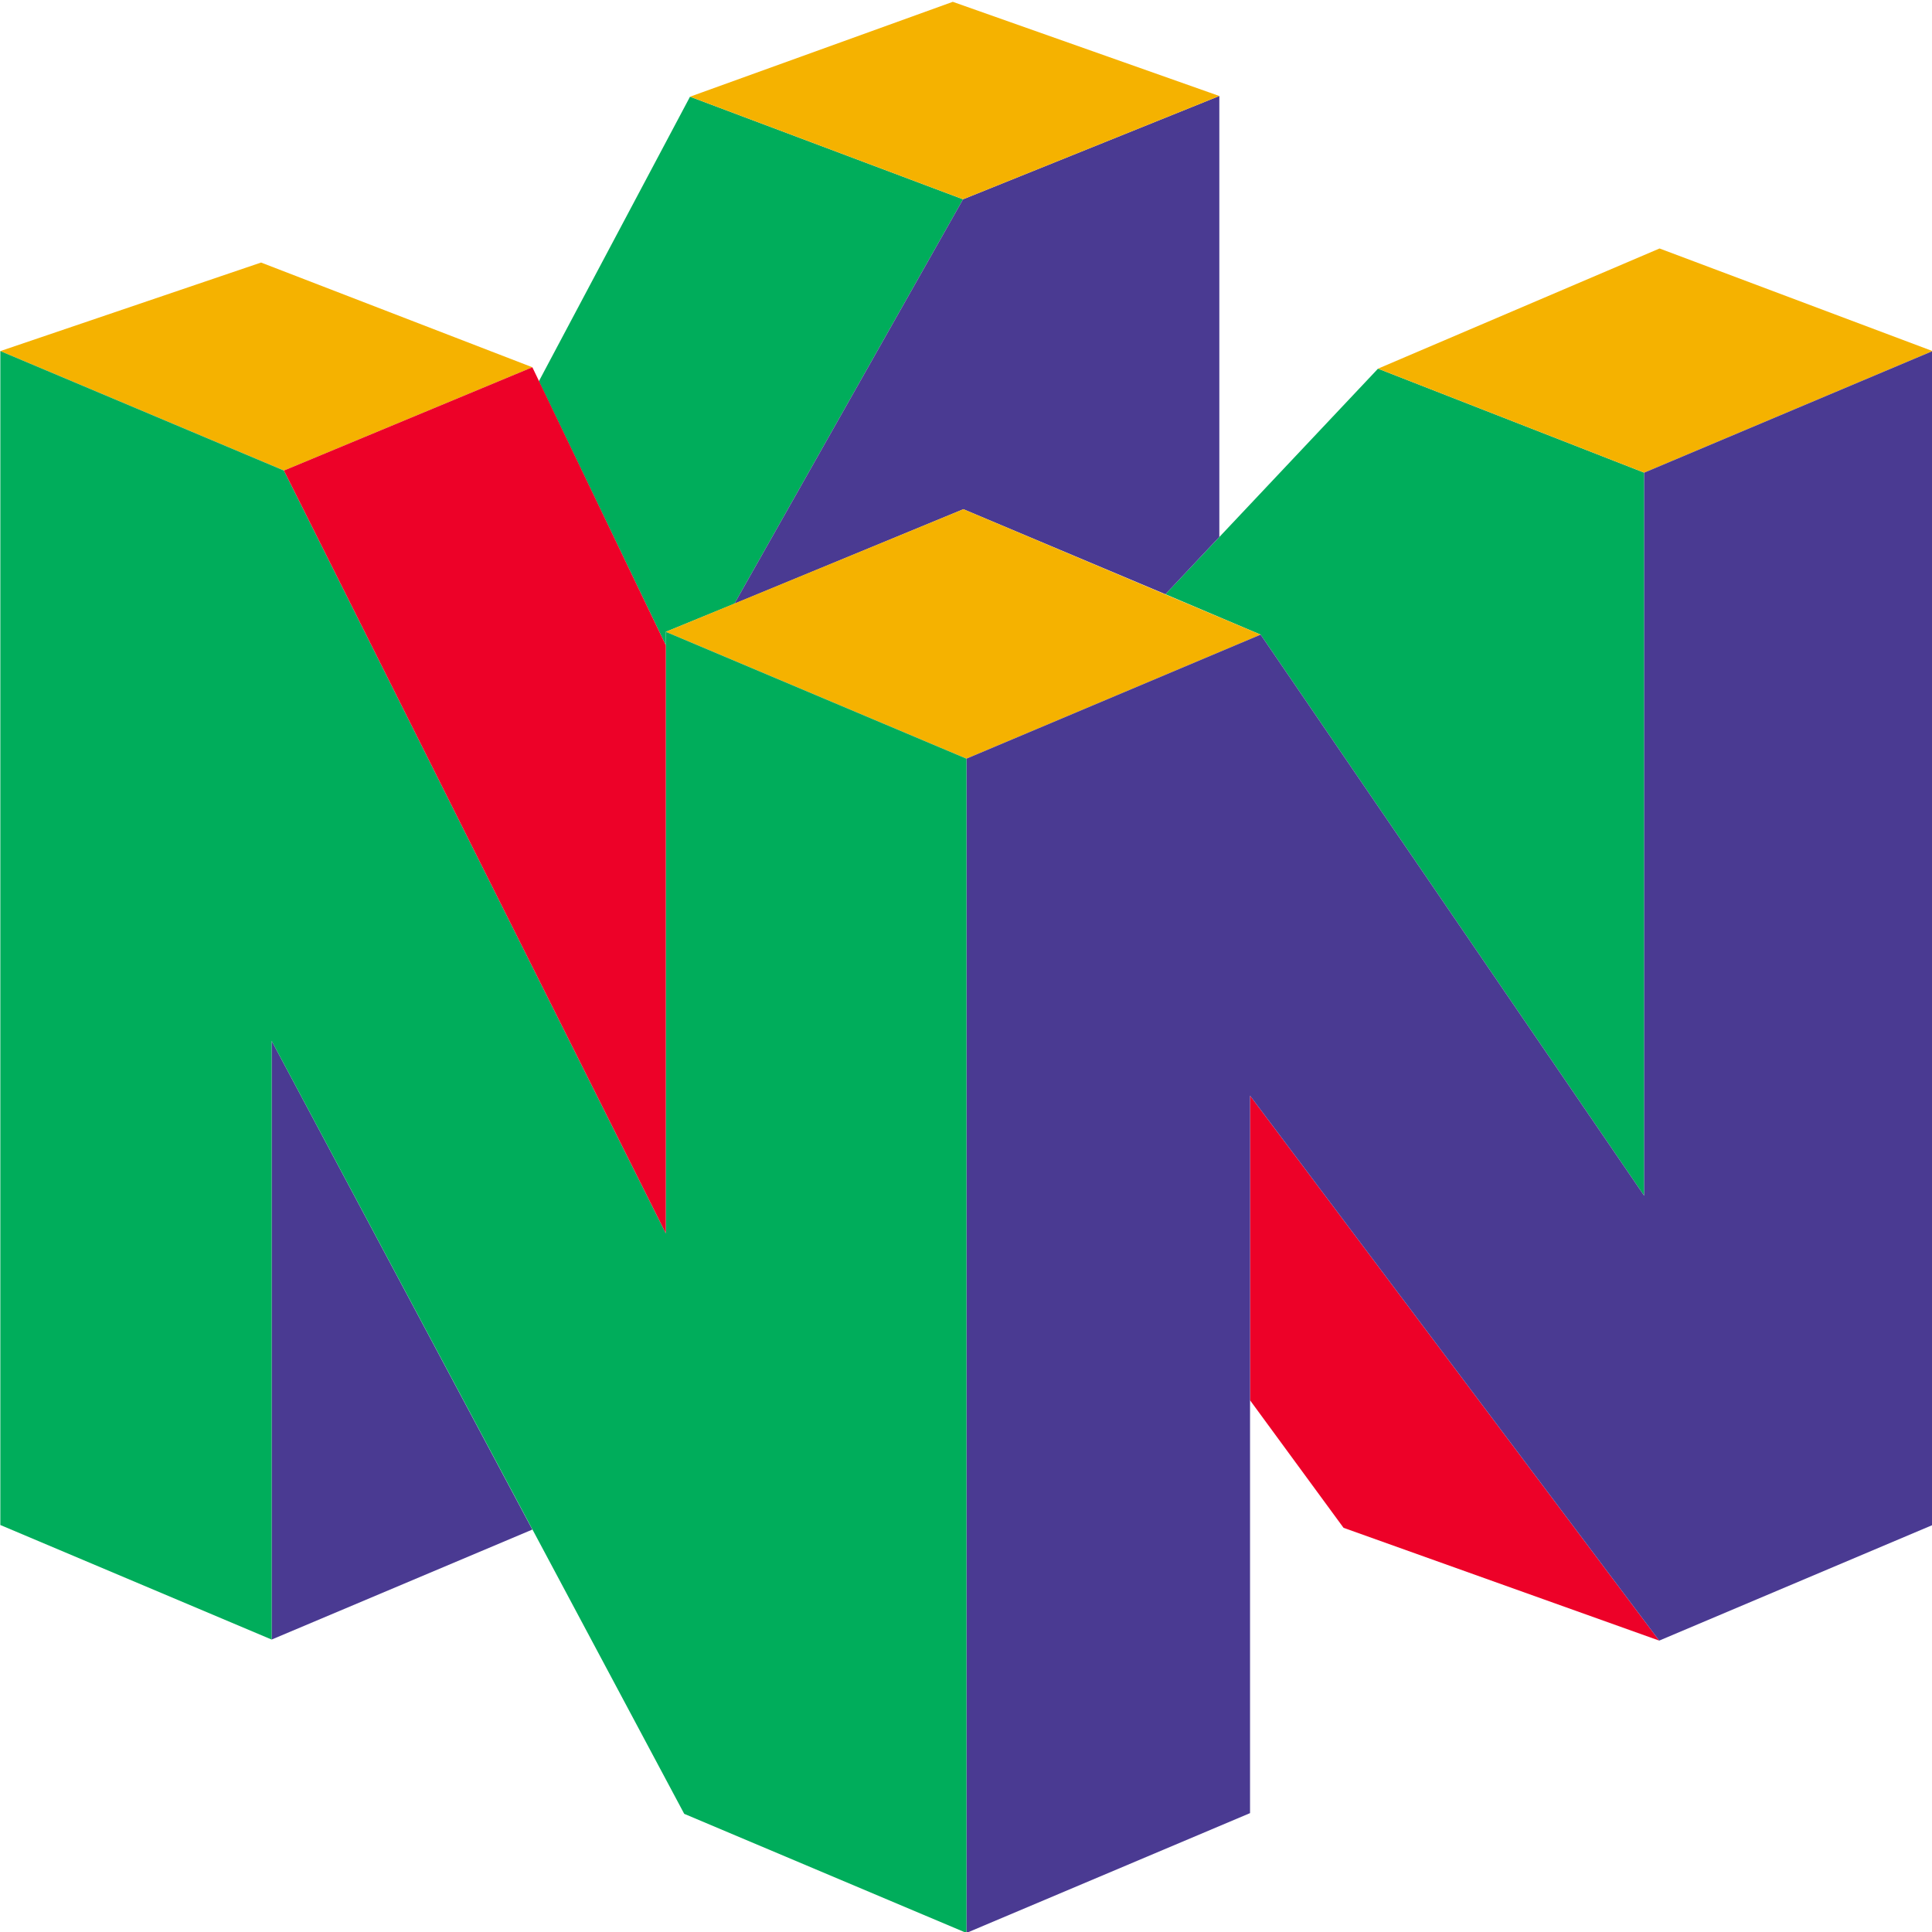 <?xml version="1.0" encoding="UTF-8" standalone="no"?>
<svg
   xmlns:dc="http://purl.org/dc/elements/1.1/"
   xmlns:cc="http://creativecommons.org/ns#"
   xmlns:rdf="http://www.w3.org/1999/02/22-rdf-syntax-ns#"
   xmlns:svg="http://www.w3.org/2000/svg"
   xmlns="http://www.w3.org/2000/svg"
   viewBox="0 0 512 512"
   height="512"
   width="512"
   xml:space="preserve"
   id="svg2"
   version="1.1"><defs
     id="defs6" /><g
     transform="matrix(1.333,0,0,-1.333,-614.737,1032.232)"
     id="g10"><g
       transform="matrix(1.047,0,0,1.078,-21.489,-30.522)"
       id="g108"><path
         id="path20"
         style="fill:#00ad5b;fill-opacity:1;fill-rule:nonzero;stroke:none;stroke-width:0.1"
         d="m 587.414,627.664 -24.106,48.666 28.706,52.488 51.841,-18.922 -43.416,-74.585 -13.025,-5.184 v -2.463" /><path
         id="path22"
         style="fill:#00ad5b;fill-opacity:1;fill-rule:nonzero;stroke:none;stroke-width:0.1"
         d="m 682.281,637.061 18.08,-7.452 v 0 0 l 72.834,-103.486 v 133.359 l -50.543,19.18 -40.371,-41.601" /><path
         id="path24"
         style="fill:#4a3a92;fill-opacity:1;fill-rule:nonzero;stroke:none;stroke-width:0.1"
         d="m 682.281,637.061 10.239,10.562 v 81.324 l -48.665,-19.051 -43.416,-74.585 43.481,17.431 38.361,-15.681" /><path
         id="path26"
         style="fill:#f5b200;fill-opacity:1;fill-rule:nonzero;stroke:none;stroke-width:0.1"
         d="m 643.855,709.896 -51.841,18.922 49.897,17.496 50.609,-17.367 -48.665,-19.051" /><path
         id="path28"
         style="fill:#f5b200;fill-opacity:1;fill-rule:nonzero;stroke:none;stroke-width:0.1"
         d="m 514.902,659.87 -53.849,22.033 49.509,16.329 51.515,-19.311 -47.175,-19.051" /><path
         id="path30"
         style="fill:#f5b200;fill-opacity:1;fill-rule:nonzero;stroke:none;stroke-width:0.1"
         d="m 722.652,678.662 53.459,22.163 51.841,-18.922 -54.757,-22.421 -50.543,19.18" /><path
         id="path32"
         style="fill:#f5b200;fill-opacity:1;fill-rule:nonzero;stroke:none;stroke-width:0.1"
         d="m 587.414,630.127 56.506,22.615 56.441,-23.133 -55.859,-22.875 -57.088,23.393" /><path
         id="path34"
         style="fill:#ed0128;fill-opacity:1;fill-rule:nonzero;stroke:none;stroke-width:0.1"
         d="m 776.047,444.086 -77.695,100.505 v -56.182 l 17.755,-23.522 59.94,-20.801 v 0" /><path
         id="path36"
         style="fill:#4a3a92;fill-opacity:1;fill-rule:nonzero;stroke:none;stroke-width:0.1"
         d="M 562.077,464.564 512.57,554.7 V 444.28 Z" /><path
         id="path38"
         style="fill:#4a3a92;fill-opacity:1;fill-rule:nonzero;stroke:none;stroke-width:0.1"
         d="m 644.502,606.734 55.859,22.875 72.834,-103.486 v 133.359 l 54.757,22.421 V 465.405 L 776.047,444.086 698.352,544.591 V 412.269 l -53.85,-22.095 v 216.56" /><path
         id="path40"
         style="fill:#00ad5b;fill-opacity:1;fill-rule:nonzero;stroke:none;stroke-width:0.1"
         d="m 587.414,630.127 57.088,-23.393 V 390.174 L 590.913,412.139 512.57,554.7 V 444.28 l -51.517,21.125 v 216.498 l 53.849,-22.033 72.512,-140.681 v 110.938" /><path
         id="path42"
         style="fill:#ed0128;fill-opacity:1;fill-rule:nonzero;stroke:none;stroke-width:0.1"
         d="m 587.414,519.189 -72.512,140.681 47.175,19.051 25.337,-51.257 v -108.475 0" /><path
         id="path44"
         style="fill:#000000;fill-opacity:1;fill-rule:nonzero;stroke:none;stroke-width:0.1"
         d="M 773.195,659.482 V 526.123 l -72.834,103.486 v 0 0 l 72.834,-103.486 v 133.359" /></g></g></svg>